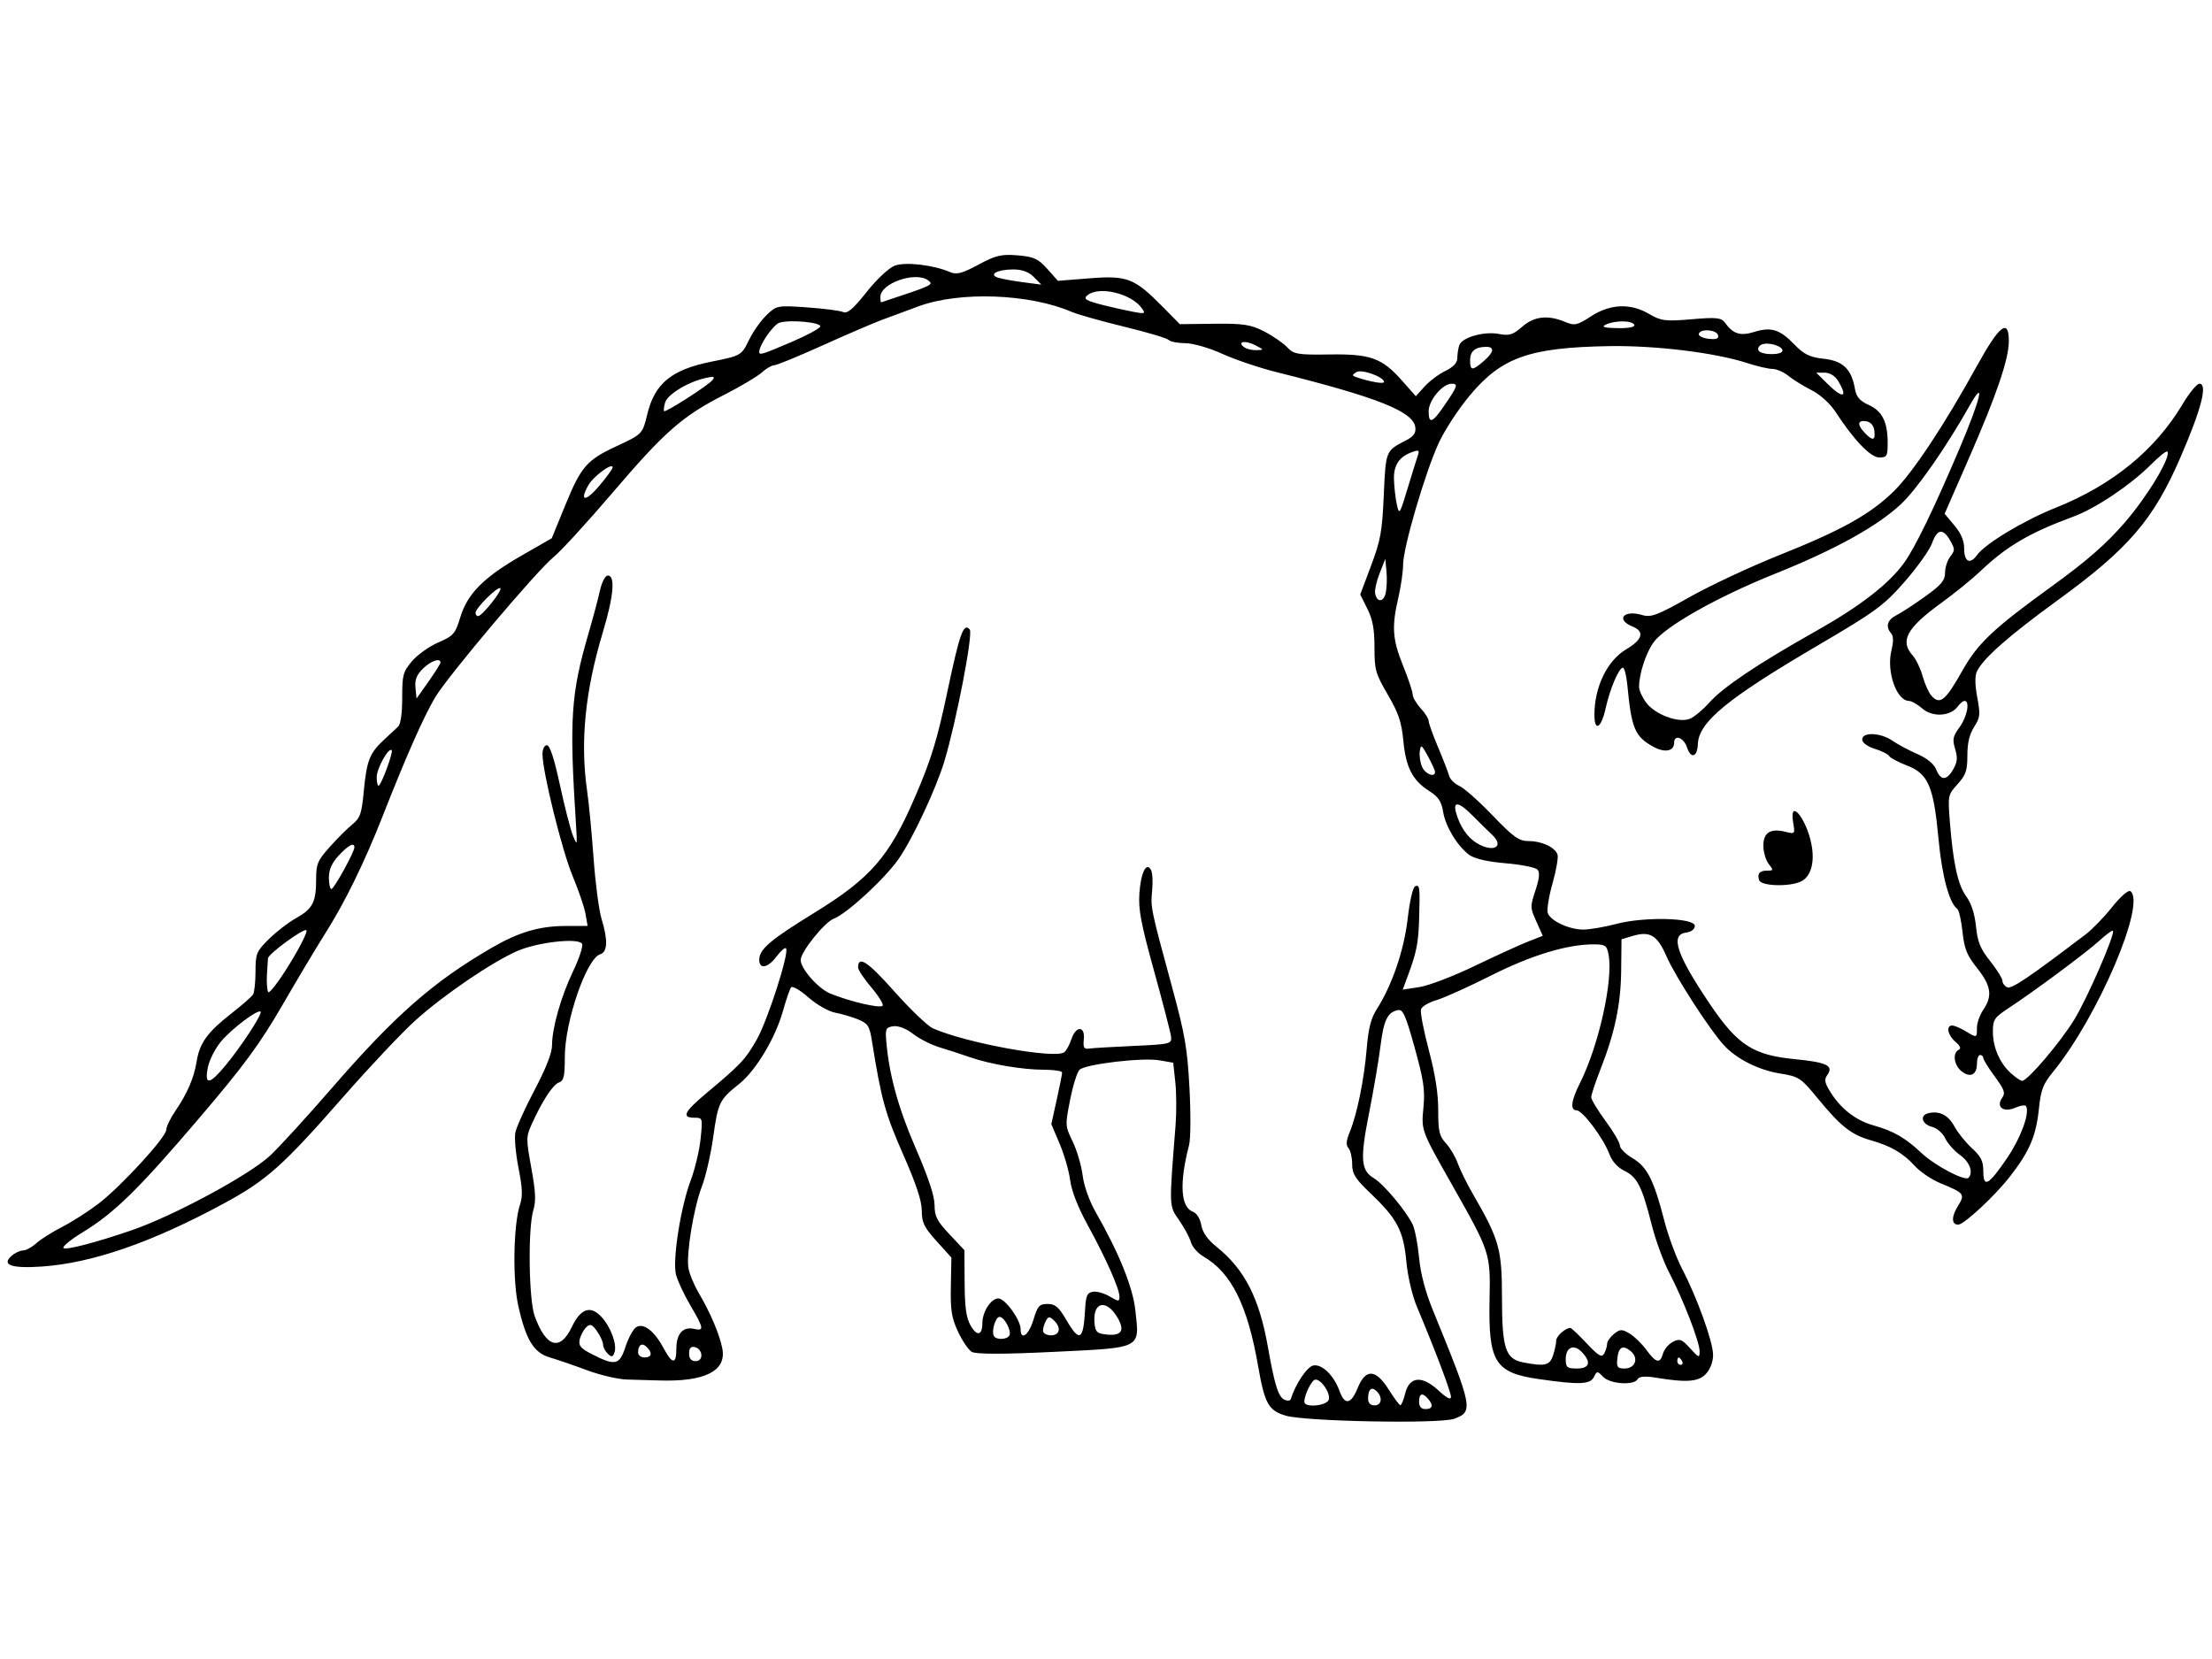 <?xml version="1.0" encoding="UTF-8" standalone="no"?>
<!-- Created with Inkscape (http://www.inkscape.org/) -->

<svg
   xmlns:dc="http://purl.org/dc/elements/1.1/"
   xmlns:cc="http://creativecommons.org/ns#"
   xmlns:rdf="http://www.w3.org/1999/02/22-rdf-syntax-ns#"
   xmlns:svg="http://www.w3.org/2000/svg"
   xmlns="http://www.w3.org/2000/svg"
   xmlns:sodipodi="http://sodipodi.sourceforge.net/DTD/sodipodi-0.dtd"
   xmlns:inkscape="http://www.inkscape.org/namespaces/inkscape"
   version="1.1"
   id="svg77"
   width="970.667"
   height="728"
   viewBox="0 0 970.667 728"
   sodipodi:docname="triceratops.svg"
   inkscape:version="0.92.4 (5da689c313, 2019-01-14)">
  <defs
     id="defs81" />
  <sodipodi:namedview
     pagecolor="#ffffff"
     bordercolor="#666666"
     borderopacity="1"
     objecttolerance="10"
     gridtolerance="10"
     guidetolerance="10"
     inkscape:pageopacity="0"
     inkscape:pageshadow="2"
     inkscape:window-width="1386"
     inkscape:window-height="867"
     id="namedview79"
     showgrid="false"
     inkscape:zoom="0.55425823"
     inkscape:cx="485.33334"
     inkscape:cy="364"
     inkscape:window-x="0"
     inkscape:window-y="0"
     inkscape:window-maximized="0"
     inkscape:current-layer="svg77" />
  <path
     style="fill:#000000;stroke-width:1.505"
     d="m 638.111,622.6 c 8.531,-3.208 8.266,-4.555 -9.442,-47.931 -3.207,-7.856 -5.295,-15.839 -5.951,-22.757 -0.556,-5.861 -1.797,-12.355 -2.758,-14.433 -2.7,-5.837 -12.737,-17.862 -17.077,-20.458 -5.75,-3.44 -6.114,-8.439 -2.092,-28.682 1.978,-9.955 4.22,-23.126 4.981,-29.269 1.418,-11.44 3.088,-14.881 7.673,-15.814 2.188,-0.445 3.38,2.231 7.331,16.462 3.939,14.188 4.579,18.492 3.874,26.066 -0.974,10.462 -1.178,9.91 12.817,34.628 16.409,28.98 16.605,29.579 16.182,49.529 -0.589,27.78 2.272,32.441 21.623,35.231 17.818,2.569 22.581,2.378 24.201,-0.97 1.283,-2.653 1.493,-2.653 4.026,0 3.023,3.165 13.61,3.86 15.141,0.994 0.644,-1.206 3.339,-1.413 8.126,-0.624 13.664,2.252 18.822,1.795 22.063,-1.955 1.818,-2.103 2.968,-5.39 2.897,-8.277 -0.144,-5.866 -7.102,-25.119 -13.5,-37.356 -2.605,-4.982 -6.144,-14.521 -7.864,-21.197 -4.645,-18.026 -7.544,-23.751 -13.938,-27.526 -3.067,-1.81 -5.576,-4.31 -5.576,-5.554 0,-1.244 -2.833,-6.102 -6.295,-10.795 -3.462,-4.693 -6.295,-9.386 -6.295,-10.429 0,-1.043 1.828,-6.561 4.063,-12.263 6.345,-16.191 8.92,-28.498 9.08,-43.388 l 0.146,-13.654 4.765,-1.429 c 7.743,-2.322 10.904,-0.436 14.989,8.938 3.852,8.84 19.179,32.541 25.271,39.077 5.612,6.021 15.159,10.803 24.589,12.317 8.227,1.321 9.155,1.932 16.414,10.809 10.034,12.272 14.794,16.057 23.18,18.429 9.016,2.551 14.324,5.64 19.559,11.379 2.349,2.575 7.385,5.964 11.191,7.531 10.637,4.378 10.907,4.742 7.556,10.186 -2.793,4.538 -2.704,7.99 0.205,7.99 2.574,0 16.084,-12.561 22.783,-21.183 8.578,-11.039 11.449,-17.789 12.677,-29.8 0.84,-8.222 1.804,-10.704 6.282,-16.185 19.554,-23.932 40.971,-74.073 33.823,-79.184 -0.875,-0.625 -4.338,2.393 -7.946,6.926 -3.518,4.419 -8.716,9.798 -11.55,11.953 -24.906,18.939 -32.618,24.152 -34.496,23.318 -1.173,-0.521 -2.132,-1.798 -2.132,-2.84 0,-1.041 -2.415,-4.925 -5.367,-8.63 -4.331,-5.437 -5.536,-8.38 -6.238,-15.246 -0.574,-5.604 -2.049,-10.128 -4.322,-13.254 -3.669,-5.045 -5.745,-14.62 -7.178,-33.102 -0.861,-11.102 -0.792,-11.425 3.42,-16.083 3.644,-4.03 4.298,-5.95 4.298,-12.609 0,-5.449 0.903,-9.268 2.947,-12.467 2.668,-4.176 2.8,-5.402 1.395,-12.981 -1.032,-5.569 -1.091,-9.364 -0.176,-11.343 2.63,-5.685 13.8,-15.537 35.623,-31.418 30.984,-22.548 41.85,-35.201 53.707,-62.547 9.175,-21.157 12.058,-32.345 8.335,-32.345 -1.127,0 -4.439,4.016 -7.361,8.924 -11.995,20.151 -30.843,35.558 -55.59,45.44 -14.102,5.632 -31.032,15.807 -34.618,20.806 -3.048,4.249 -5.66,3.019 -5.66,-2.666 0,-3.593 -1.317,-6.756 -4.294,-10.309 l -4.294,-5.126 10.536,-24.084 c 12.271,-28.051 17.636,-43.758 17.636,-51.636 0,-10.268 -4.12,-7.077 -14,10.844 -14.289,25.918 -28.134,46.806 -36.426,54.955 -10.269,10.093 -22.85,17.113 -50.321,28.081 -12.678,5.062 -30.387,13.347 -39.355,18.411 -14.084,7.954 -16.917,9.024 -20.803,7.859 -8.113,-2.433 -11.766,2.009 -4.172,5.072 5.373,2.167 4.357,5.744 -2.838,9.992 -8.292,4.895 -13.934,16.502 -13.934,28.668 0,7.776 2.971,6.029 4.952,-2.913 1.879,-8.479 5.805,-17.695 7.538,-17.695 0.675,0 1.558,3.46 1.962,7.688 1.816,19.008 3.313,22.547 11.425,27.001 4.981,2.735 9.093,1.974 9.093,-1.683 0,-3.887 4.2,-2.455 5.639,1.923 1.71,5.203 4.56,4.379 4.778,-1.382 0.368,-9.729 12.806,-19.949 52.934,-43.495 25.205,-14.79 28.743,-17.392 37.883,-27.865 5.545,-6.353 10.92,-13.919 11.946,-16.812 2.238,-6.314 4.843,-6.697 7.972,-1.172 2.141,3.781 2.144,4.307 0.032,7.006 -1.255,1.605 -2.283,4.799 -2.283,7.097 0,3.377 -1.676,5.381 -8.743,10.452 -4.808,3.451 -10.474,7.142 -12.589,8.203 -4.023,2.017 -4.896,4.992 -2.336,7.955 1.052,1.217 1.084,3.538 0.105,7.638 -2.203,9.23 2.298,22.013 7.75,22.013 1.066,0 3.749,1.549 5.962,3.442 4.494,3.844 12.346,3.308 15.477,-1.057 0.941,-1.312 2.263,-2.385 2.938,-2.385 2.46,0 1.141,6.936 -2.192,11.518 -2.956,4.065 -3.221,5.36 -1.953,9.568 1.163,3.861 0.996,5.696 -0.81,8.885 -2.869,5.066 -5.525,5.119 -7.482,0.15 -0.956,-2.427 -4.036,-4.961 -8.268,-6.801 -3.71,-1.613 -8.633,-4.24 -10.941,-5.837 -5.189,-3.591 -13.289,-3.927 -13.289,-0.551 0,1.386 2.293,3.08 5.536,4.09 3.045,0.949 5.885,2.378 6.311,3.176 0.426,0.798 3.931,2.664 7.787,4.146 9.349,3.593 11.72,9.1 13.863,32.197 1.515,16.334 4.715,28.222 8.283,30.774 0.69,0.494 1.698,4.998 2.239,10.009 0.813,7.526 1.936,10.307 6.458,15.983 6.13,7.695 6.787,12.161 2.677,18.207 -1.539,2.263 -2.798,5.838 -2.798,7.943 0,4.52 0.046,4.507 -5.086,1.41 -2.204,-1.33 -4.794,-2.422 -5.755,-2.428 -2.835,-0.016 -2.002,4.234 1.399,7.138 2.159,1.844 2.599,2.964 1.399,3.569 -2.738,1.381 -2.051,6.657 1.21,9.3 3.83,3.104 6.834,1.699 6.834,-3.196 0,-2.13 0.629,-3.873 1.399,-3.873 0.769,0 1.399,0.597 1.399,1.327 0,0.73 2.266,4.391 5.037,8.135 4.197,5.673 4.743,7.217 3.277,9.262 -2.904,4.048 0.496,6.692 5.689,4.424 2.294,-1.002 4.45,-1.3 4.79,-0.662 1.629,3.051 -2.317,13.851 -8.259,22.602 -8.24,12.135 -10.533,13.422 -10.533,5.912 0,-4.423 -1.004,-6.46 -4.962,-10.065 -2.729,-2.486 -6.198,-6.804 -7.709,-9.595 -2.695,-4.981 -6.603,-6.956 -11.459,-5.794 -3.868,0.926 -2.851,4.844 1.548,5.962 2.225,0.565 4.821,2.799 5.857,5.039 1.024,2.213 3.947,5.515 6.495,7.338 4.231,3.026 5.925,7.49 3.782,9.97 -1.478,1.71 -14.637,-5.185 -20.652,-10.82 -7.21,-6.755 -12.247,-9.652 -21.16,-12.171 -7.779,-2.198 -14.354,-7.319 -18.917,-14.735 -2.475,-4.021 -2.707,-5.36 -1.276,-7.356 2.913,-4.061 -0.198,-5.575 -14.287,-6.95 -18.33,-1.789 -25.095,-6.183 -37.247,-24.188 -14.628,-21.675 -17.539,-30.403 -10.455,-31.346 2.29,-0.305 3.847,-1.495 3.847,-2.94 0,-3.574 -22.054,-4.135 -34.436,-0.876 -5.214,1.372 -11.736,2.495 -14.494,2.495 -6.222,0 -14.471,-3.85 -15.61,-7.287 -0.47,-1.418 0.471,-7.252 2.092,-12.965 1.621,-5.713 2.609,-11.407 2.196,-12.652 -1.069,-3.223 -6.885,-5.94 -12.717,-5.94 -4.214,0 -6.683,-1.761 -15.803,-11.274 -5.945,-6.201 -12.496,-12.016 -14.559,-12.924 -2.063,-0.908 -4.093,-2.936 -4.512,-4.507 -0.419,-1.571 -2.606,-7.227 -4.861,-12.568 -2.255,-5.341 -4.099,-10.494 -4.099,-11.452 3e-4,-0.958 -1.573,-3.452 -3.497,-5.542 -1.923,-2.091 -3.497,-4.797 -3.497,-6.014 0,-1.217 -1.888,-6.887 -4.196,-12.598 -4.708,-11.652 -5.087,-17.058 -2.098,-29.942 1.136,-4.896 2.077,-11.451 2.092,-14.567 0.035,-7.454 9.607,-40.148 15.575,-53.201 2.593,-5.671 8.846,-15.218 13.895,-21.216 13.89,-16.498 26.041,-20.774 60.76,-21.381 20.477,-0.358 46.871,2.877 60.849,7.458 4.231,1.387 9.17,2.53 10.975,2.54 1.805,0.011 4.952,1.377 6.994,3.035 2.042,1.659 6.618,4.488 10.168,6.286 3.758,1.903 8.142,5.861 10.491,9.47 8.088,12.424 15.418,20.072 19.239,20.072 3.355,0 3.681,-0.567 3.681,-6.398 0,-9.213 -2.373,-13.959 -8.335,-16.668 -3.969,-1.804 -5.424,-3.524 -6.051,-7.154 -1.482,-8.572 -5.26,-12.191 -13.68,-13.1 -6.084,-0.657 -8.647,-1.902 -12.815,-6.224 -6.426,-6.663 -10.244,-7.861 -17.677,-5.546 -6.099,1.9 -9.278,0.901 -12.812,-4.026 -1.617,-2.254 -3.785,-2.481 -14.687,-1.535 -11.382,0.987 -13.426,0.734 -18.565,-2.3 -8.191,-4.835 -17.105,-4.488 -25.535,0.995 -6.124,3.983 -7.224,4.215 -11.496,2.428 -7.499,-3.138 -13.54,-2.43 -18.787,2.201 -3.928,3.467 -5.65,3.999 -10.116,3.126 -6.545,-1.279 -16.289,1.506 -17.443,4.986 -0.464,1.398 -0.843,3.93 -0.843,5.625 0,2.033 -1.787,3.947 -5.246,5.618 -2.885,1.394 -6.984,4.461 -9.108,6.815 l -3.862,4.28 -5.93,-6.717 c -8.887,-10.067 -13.923,-11.894 -31.987,-11.609 -13.792,0.218 -15.715,-0.104 -18.466,-3.095 -1.689,-1.836 -6.211,-4.964 -10.048,-6.951 -5.923,-3.067 -9.253,-3.585 -22.045,-3.43 l -15.068,0.183 -7.74,-7.837 c -12.193,-12.346 -15.426,-13.595 -31.815,-12.289 l -13.944,1.111 -4.678,-5.246 c -3.974,-4.456 -5.933,-5.351 -13.019,-5.944 -7.082,-0.593 -9.68,0.027 -17.208,4.103 -6.963,3.77 -9.605,4.478 -12.307,3.298 -7.274,-3.177 -19.759,-4.646 -24.407,-2.871 -2.571,0.982 -7.97,6.045 -12.365,11.597 -5.856,7.397 -8.42,9.579 -10.283,8.753 -1.365,-0.606 -8.483,-1.525 -15.818,-2.042 -12.999,-0.916 -13.451,-0.829 -17.83,3.435 -2.471,2.406 -5.881,7.232 -7.577,10.724 -3.386,6.971 -3.492,7.032 -16.574,9.662 -17.594,3.537 -24.905,9.569 -28.186,23.254 -2.034,8.484 -2.128,8.579 -13.779,13.994 -12.605,5.858 -15.265,8.915 -21.94,25.221 l -6.149,15.02 -13.347,7.665 c -16.561,9.51 -23.641,16.66 -26.809,27.068 -2.194,7.208 -3.003,8.132 -9.628,10.99 -3.978,1.716 -9.171,5.415 -11.54,8.218 -3.953,4.678 -4.307,6 -4.307,16.056 0,6.804 -0.663,11.587 -1.749,12.616 -0.962,0.912 -3.808,3.568 -6.326,5.903 -6.216,5.764 -7.515,9.085 -8.772,22.411 -0.946,10.026 -1.565,11.824 -5.055,14.664 -2.187,1.78 -6.652,6.237 -9.922,9.903 -5.333,5.979 -5.945,7.449 -5.945,14.268 0,9.957 -1.507,12.852 -8.825,16.951 -3.341,1.871 -8.702,6.005 -11.914,9.186 -5.448,5.395 -5.841,6.345 -5.861,14.154 -0.011,4.604 -0.484,9.154 -1.049,10.111 -0.565,0.957 -4.903,4.762 -9.64,8.455 -10.345,8.066 -13.83,12.879 -15.129,20.891 -1.19,7.338 -4.019,13.938 -9.322,21.748 -2.203,3.244 -4.005,6.971 -4.005,8.282 0,3.242 -19.799,24.848 -29.735,32.449 -4.429,3.388 -11.62,7.986 -15.98,10.217 -4.36,2.231 -9.476,5.466 -11.369,7.189 -1.893,1.723 -4.496,3.133 -5.784,3.133 -1.288,0 -3.564,1.079 -5.057,2.397 -4.526,3.995 0.008,5.584 13.311,4.665 22.228,-1.536 48.444,-10.638 80.112,-27.812 18.591,-10.082 25.673,-16.416 52.195,-46.684 11.572,-13.206 25.861,-28.343 31.753,-33.638 12.315,-11.065 33.216,-25.303 44.426,-30.265 8.909,-3.943 27.08,-5.986 28.562,-3.211 0.53,0.992 -1.219,6.362 -3.887,11.933 -5.362,11.198 -9.288,25.025 -9.288,32.713 0,3.214 -2.734,10.18 -7.651,19.491 -4.208,7.969 -8.014,16.401 -8.458,18.738 -0.444,2.336 0.193,9.331 1.414,15.543 1.732,8.809 1.874,12.335 0.647,16.025 -2.893,8.7 -3.322,32.837 -0.786,44.251 3.348,15.071 6.804,20.751 13.882,22.816 3.216,0.938 10.569,3.462 16.339,5.608 5.77,2.146 13.639,3.981 17.485,4.076 3.847,0.096 10.141,0.279 13.988,0.408 20.081,0.673 29.715,-4.115 27.897,-13.865 -1.147,-6.151 -5.182,-15.689 -10.396,-24.577 -2.089,-3.561 -4.117,-8.466 -4.506,-10.9 -1.007,-6.296 2.336,-26.538 5.913,-35.799 1.669,-4.321 3.901,-14.052 4.96,-21.625 2.132,-15.241 2.72,-16.447 11.36,-23.325 7.35,-5.851 15.955,-20.202 19.289,-32.165 1.364,-4.896 2.958,-9.508 3.543,-10.25 0.585,-0.741 3.984,1.232 7.554,4.384 3.57,3.153 8.837,6.173 11.704,6.711 2.868,0.538 7.417,1.872 10.11,2.965 4.289,1.739 5.039,2.88 6.05,9.203 4.13,25.821 5.875,32.188 13.674,49.885 5.784,13.126 8.252,20.565 8.252,24.877 0,5.206 0.998,7.259 6.493,13.35 l 6.493,7.198 -0.239,12.601 c -0.201,10.555 0.308,13.784 3.132,19.884 1.854,4.006 4.583,8.012 6.064,8.902 1.795,1.079 13.802,1.079 36.021,0 38.948,-1.891 37.599,-1.208 35.768,-18.123 -1.109,-10.247 -7.096,-25.098 -17.389,-43.132 -2.854,-5 -5.161,-11.488 -5.761,-16.199 -0.551,-4.322 -2.514,-10.991 -4.364,-14.82 -3.339,-6.912 -3.347,-7.042 -1.128,-18.33 1.229,-6.253 3.084,-12.184 4.121,-13.18 2.591,-2.488 27.566,-5.452 35.029,-4.157 l 6.085,1.056 0.926,8.575 c 0.509,4.716 0.557,13.237 0.105,18.934 -2.882,36.383 -2.929,35.137 1.598,41.656 2.283,3.287 4.599,7.612 5.148,9.612 0.549,2 2.999,4.801 5.444,6.224 12.338,7.181 19.385,21.332 24.084,48.359 2.827,16.261 4.535,19.303 12.08,21.521 8.787,2.583 67.757,3.669 73.894,1.361 z m -15.387,-7.506 c 0,-3.669 1.451,-4.148 3.917,-1.295 2.466,2.853 2.052,4.532 -1.119,4.532 -1.865,0 -2.798,-1.079 -2.798,-3.237 z M 609.375,609.735 c -5.653,-9.004 -10.109,-9.237 -13.579,-0.71 -2.96,7.274 -5.705,7.746 -7.986,1.374 -2.425,-6.773 -7.597,-11.852 -11.423,-11.218 -2.751,0.456 -7.927,8.136 -9.969,14.792 -0.22,0.719 -1.46,0.836 -2.754,0.262 -2.693,-1.196 -4.314,-6.347 -7.282,-23.14 -3.818,-21.601 -10.248,-34.114 -22.647,-44.068 -3.83,-3.075 -6.035,-6.228 -6.587,-9.419 -0.481,-2.784 -1.978,-5.218 -3.567,-5.802 -5.507,-2.022 -6.156,-12.475 -1.816,-29.242 0.721,-2.786 0.805,-13.608 0.194,-25.087 -0.934,-17.54 -1.94,-23.37 -7.672,-44.464 -9.37,-34.477 -9.43,-34.771 -8.699,-42.276 0.364,-3.733 0.142,-7.759 -0.493,-8.947 -2.042,-3.823 -4.485,1.094 -5.116,10.299 -0.48,6.998 0.687,13.161 6.412,33.875 3.85,13.926 7.207,26.877 7.462,28.779 0.446,3.335 -0.135,3.485 -16.323,4.218 -9.232,0.418 -18.045,0.941 -19.584,1.163 -2.292,0.331 -2.716,-0.401 -2.348,-4.047 0.607,-6.002 -3.498,-6.027 -5.468,-0.033 -0.798,2.43 -2.199,4.988 -3.113,5.684 -4.033,3.073 -42.971,-3.996 -57.614,-10.46 -2.308,-1.019 -9.97,-8.352 -17.026,-16.297 -11.579,-13.036 -15.846,-15.842 -15.846,-10.42 0,1.026 2.636,4.974 5.858,8.772 3.222,3.798 5.428,7.403 4.904,8.01 -1.082,1.252 -14.143,-1.783 -22.891,-5.321 -5.307,-2.146 -13.049,-10.905 -13.049,-14.763 0,-3.543 10.43,-16.551 14.524,-18.115 5.823,-2.224 22.679,-17.797 28.599,-26.424 6.176,-8.999 16.345,-30.757 19.916,-42.611 5.291,-17.564 12.705,-56.059 11.144,-57.865 -2.704,-3.129 -4.36,1.486 -9.857,27.483 -4.44,20.999 -7.006,29.368 -13.995,45.651 -11.395,26.551 -19.532,35.928 -44.476,51.263 -19.183,11.793 -24.041,15.94 -24.041,20.527 0,4.35 3.854,3.596 7.642,-1.496 1.821,-2.448 3.672,-4.034 4.114,-3.525 1.541,1.777 -8.008,31.513 -12.865,40.062 -4.974,8.756 -6.812,10.707 -22.321,23.703 -9.51,7.969 -10.753,10.57 -5.053,10.57 3.665,0 3.683,0.062 2.753,9.218 -0.515,5.07 -2.461,13.264 -4.324,18.208 -4.449,11.806 -8.086,35.058 -6.477,41.416 0.668,2.64 3.495,8.696 6.283,13.459 6.011,10.268 6.177,11.368 1.564,10.347 -4.811,-1.064 -7.686,2.192 -7.686,8.706 0,7.019 -1.788,6.93 -5.639,-0.281 -4.031,-7.547 -8.824,-11.197 -12.001,-9.139 -1.322,0.856 -3.438,4.738 -4.702,8.626 -2.617,8.049 -4.464,8.442 -14.811,3.146 -4.876,-2.496 -5.869,-3.704 -5.259,-6.402 0.413,-1.829 1.7,-4.236 2.859,-5.349 1.739,-1.67 2.568,-1.365 4.745,1.745 1.451,2.073 2.637,4.691 2.637,5.819 0,1.128 0.937,2.95 2.082,4.049 1.687,1.62 2.248,1.499 2.957,-0.64 1.153,-3.476 -1.653,-11.088 -5.714,-15.502 -4.813,-5.232 -9.152,-3.761 -13.047,4.424 -5.137,10.796 -11.309,8.955 -16.299,-4.863 -2.587,-7.163 -2.984,-38.422 -0.59,-46.369 1.231,-4.086 1.048,-8.016 -0.865,-18.564 -2.314,-12.759 -2.312,-13.638 0.052,-18.931 4.543,-10.175 9.328,-17.576 11.998,-18.556 2.22,-0.815 2.641,-2.592 2.641,-11.128 0,-15.662 9.527,-43.349 15.543,-45.169 3.239,-0.98 3.431,-6.201 0.574,-15.57 -1.137,-3.73 -2.705,-15.657 -3.483,-26.504 -0.778,-10.847 -2.047,-24.092 -2.82,-29.433 -3.129,-21.624 -0.933,-43.893 6.887,-69.838 4.708,-15.62 5.538,-24.844 2.236,-24.844 -1.23,0 -2.66,2.74 -3.59,6.879 -0.85,3.783 -3.034,11.977 -4.852,18.208 -7.855,26.919 -8.567,37.642 -5.589,84.162 0.597,9.329 0.544,9.52 -1.34,4.856 -1.079,-2.671 -3.654,-12.685 -5.722,-22.254 -2.519,-11.654 -4.401,-17.399 -5.699,-17.399 -1.12,0 -1.938,1.661 -1.938,3.937 0,7.678 8.581,42.358 13.243,53.52 2.603,6.231 5.144,13.697 5.647,16.59 l 0.915,5.26 -9.553,0.019 c -11.649,0.023 -20.666,2.684 -32.634,9.631 -25.519,14.811 -42.34,29.574 -69.941,61.385 -11.156,12.857 -23.43,26.281 -27.277,29.83 -9.332,8.611 -42.474,26.446 -60.849,32.745 -15.359,5.265 -28.431,8.684 -29.709,7.77 -0.764,-0.546 3,-3.665 8.363,-6.93 13.985,-8.515 24.492,-18.822 51.544,-50.565 19.299,-22.645 26.251,-32.1 36.092,-49.088 6.704,-11.572 14.967,-25.41 18.362,-30.752 9.031,-14.205 17.593,-31.66 25.835,-52.667 10.076,-25.682 17.804,-43.154 22.845,-51.649 5.536,-9.329 44.736,-55.762 52.012,-61.61 3.077,-2.473 14.723,-15.188 25.878,-28.255 22.888,-26.809 30.645,-33.605 49.07,-42.986 7.098,-3.614 14.468,-7.993 16.378,-9.731 1.91,-1.738 4.341,-3.16 5.402,-3.16 1.061,0 10.576,-3.902 21.143,-8.672 10.568,-4.769 22.361,-9.842 26.208,-11.272 3.847,-1.43 11.086,-4.111 16.087,-5.958 17.981,-6.639 48.535,-5.537 67.065,2.419 2.736,1.175 13.157,4.118 23.159,6.542 10.002,2.423 18.783,5.042 19.514,5.818 0.731,0.776 4.019,1.412 7.307,1.412 3.292,0 10.552,2.091 16.156,4.653 5.598,2.559 16.473,6.222 24.166,8.139 44.062,10.982 59.703,17.206 60.589,24.112 0.328,2.557 -0.738,4.033 -4.196,5.812 -8.834,4.543 -8.774,4.392 -9.647,23.983 -0.715,16.048 -1.393,19.812 -5.571,30.927 l -4.756,12.655 3.123,6.278 c 2.368,4.76 3.123,8.861 3.123,16.961 0,9.861 0.45,11.455 5.848,20.72 4.737,8.131 6.034,11.99 6.828,20.319 1.117,11.718 4.039,17.334 11.469,22.04 3.845,2.435 5.251,4.539 5.949,8.902 1.039,6.487 6.16,15.011 11.409,18.99 2.264,1.717 8.066,3.067 16.03,3.732 6.865,0.573 13.167,1.835 14.004,2.804 1.098,1.27 0.845,3.815 -0.906,9.12 -2.353,7.128 -2.34,7.554 0.4,13.637 l 2.829,6.279 -6.506,2.547 c -3.578,1.401 -14.109,6.209 -23.401,10.685 -9.292,4.476 -20.195,8.645 -24.229,9.264 l -7.335,1.126 2.337,-6.293 c 3.764,-10.136 4.572,-14.299 4.884,-25.164 0.392,-13.657 0.263,-14.689 -1.749,-13.914 -0.999,0.385 -2.386,6.389 -3.302,14.297 -1.613,13.918 -6.851,29.187 -13.67,39.85 -2.426,3.793 -3.571,8.336 -4.285,16.994 -1.107,13.436 -4.201,28.718 -7.409,36.594 -1.634,4.013 -1.781,5.818 -0.584,7.202 0.878,1.016 1.597,4.162 1.597,6.991 0,4.293 1.328,6.408 8.038,12.8 11.717,11.161 14.45,16.348 15.732,29.861 0.638,6.728 2.56,14.966 4.653,19.945 8.019,19.076 14.94,37.391 14.94,39.535 0,1.485 -1.897,0.516 -5.438,-2.777 -7.251,-6.742 -12.798,-6.264 -14.653,1.263 -0.713,2.893 -1.677,5.216 -2.143,5.161 -0.466,-0.054 -2.762,-3.15 -5.103,-6.879 z m -9.033,4.01 c 0,-4.111 1.491,-5.433 3.718,-3.295 2.795,2.684 2.269,6.262 -0.92,6.262 -1.78,0 -2.798,-1.079 -2.798,-2.967 z m -27.977,1.425 c 0,-3.182 3.309,-9.787 4.904,-9.787 2.674,0 6.699,6.135 5.801,8.841 -0.908,2.739 -10.705,3.605 -10.705,0.946 z m 137.342,-18.969 c 0.531,-5.185 2.432,-6.208 5.972,-3.213 3.547,3.001 1.873,7.539 -2.781,7.539 -3.117,0 -3.571,-0.616 -3.191,-4.326 z m -22.638,0.229 c 0,-5.256 3.522,-6.822 7.046,-3.132 4.268,4.469 3.447,7.229 -2.15,7.229 -4.306,0 -4.896,-0.494 -4.896,-4.097 z m 48.959,0.86 c 0,-0.89 0.278,-1.618 0.617,-1.618 0.339,0 1.006,0.728 1.481,1.618 0.475,0.89 0.198,1.619 -0.617,1.619 -0.815,0 -1.481,-0.728 -1.481,-1.619 z m -67.558,0.568 c -7.888,-1.508 -9.378,-6.093 -9.378,-28.865 0,-20.703 -1.248,-25.159 -12.475,-44.535 -2.837,-4.896 -5.962,-11.197 -6.945,-14.002 -0.983,-2.805 -3.31,-6.756 -5.172,-8.779 -2.927,-3.182 -3.385,-5.145 -3.385,-14.527 0,-7.441 -1.303,-15.745 -4.148,-26.438 -2.281,-8.574 -3.812,-16.602 -3.402,-17.838 0.41,-1.237 3.469,-3.042 6.798,-4.011 3.329,-0.97 14.067,-5.808 23.863,-10.751 17.622,-8.893 33.421,-13.709 44.97,-13.71 5.23,-2.5e-4 5.92,0.46 6.664,4.451 2.107,11.295 -4.291,40.011 -12.596,56.531 -3.84,7.639 -4.341,11.851 -1.41,11.851 2.572,0 11.759,12.23 14.274,19.002 1.244,3.349 3.679,6.082 6.738,7.56 5.574,2.695 7.73,6.968 11.914,23.611 1.678,6.676 5.141,16.145 7.696,21.041 6.168,11.822 13.343,30.382 13.343,34.515 0,3.05 -0.334,2.945 -4.17,-1.307 -3.618,-4.01 -4.621,-4.385 -7.572,-2.829 -1.871,0.986 -3.814,3.295 -4.317,5.129 -1.257,4.584 -3.086,4.187 -7.278,-1.578 -1.965,-2.703 -5.293,-5.943 -7.395,-7.2 -3.323,-1.988 -4.214,-1.968 -6.828,0.15 -1.653,1.34 -3.016,3.305 -3.028,4.368 -0.011,1.062 -0.596,2.983 -1.299,4.267 -1.03,1.884 -2.508,1.024 -7.641,-4.451 -3.5,-3.733 -6.734,-6.787 -7.186,-6.787 -2.223,0 -6.234,3.614 -6.234,5.616 0,1.246 -0.614,4.134 -1.364,6.417 -1.456,4.431 -3.517,4.921 -13.038,3.101 z M 302.392,593.935 c 0,-2.316 0.753,-3.188 2.432,-2.814 3.646,0.812 4.053,6.169 0.468,6.169 -2.002,0 -2.9,-1.039 -2.9,-3.356 z m -22.381,-0.421 c 0,-3.359 1.656,-4.466 3.718,-2.485 2.711,2.604 2.307,4.643 -0.92,4.643 -1.539,0 -2.798,-0.971 -2.798,-2.158 z m 156.119,-7.272 c -1.134,-2.123 0.713,-8.373 2.474,-8.373 2.111,0 5.393,6.177 4.335,8.158 -1.016,1.902 -5.827,2.054 -6.809,0.215 z m 44.173,-5.5 c -0.959,-9.628 5.308,-10.985 10.27,-2.223 3.056,5.397 1.515,7.726 -4.715,7.126 -4.402,-0.425 -5.177,-1.109 -5.555,-4.903 z m -12.461,-1.66 c -3.195,-5.504 -4.82,-6.879 -8.136,-6.879 -3.619,0 -4.403,0.87 -6.198,6.879 -2.02,6.761 -5.638,9.455 -5.638,4.199 0,-4.11 -6.806,-13.505 -9.784,-13.505 -3.203,0 -7.002,5.851 -7.002,10.785 0,5.499 -2.396,5.995 -5.184,1.072 -1.911,-3.374 -2.532,-7.843 -2.606,-18.734 l -0.096,-14.303 -6.548,-6.956 c -5.49,-5.832 -6.548,-7.905 -6.548,-12.827 0,-3.939 -2.724,-12.147 -8.275,-24.94 -7.739,-17.834 -11.769,-32.575 -12.953,-47.392 -0.405,-5.07 -0.068,-5.716 3.22,-6.157 2.156,-0.289 5.715,1.111 8.619,3.391 2.721,2.136 7.992,4.8 11.715,5.919 3.722,1.119 9.601,3.028 13.063,4.242 8.859,3.106 23.064,5.526 32.523,5.541 4.424,0.006 8.049,0.558 8.055,1.226 0.007,0.668 -1.055,6.033 -2.36,11.922 l -2.372,10.708 3.682,8.714 c 2.025,4.793 4.096,11.991 4.601,15.997 0.579,4.586 3.386,11.778 7.582,19.422 8.048,14.663 14.034,28.119 14.034,31.549 0,2.276 -0.421,2.271 -4.291,-0.044 -2.36,-1.412 -5.665,-2.341 -7.344,-2.065 -2.549,0.42 -3.118,1.704 -3.447,7.786 -0.741,13.683 -2.426,14.586 -8.309,4.451 z m -10.159,4.856 c 0.011,-1.113 0.593,-3.069 1.292,-4.347 1.053,-1.926 1.648,-1.961 3.476,-0.206 3.349,3.216 2.688,6.576 -1.292,6.576 -1.923,0 -3.487,-0.91 -3.476,-2.023 z m 424.683,-113.034 c -4.91,-4.468 -7.854,-11.337 -7.854,-18.321 0,-5.082 0.696,-6.134 6.644,-10.034 11.304,-7.413 34.344,-24.515 40.063,-29.739 2.993,-2.734 5.674,-4.702 5.957,-4.374 1.127,1.304 -11.262,29.765 -17.023,39.105 -6.215,10.078 -20.411,26.743 -22.779,26.743 -0.712,0 -2.965,-1.521 -5.008,-3.38 z M 91.208,468.422 c 0.629,-3.224 3.232,-8.356 5.785,-11.404 4.73,-5.647 16.286,-14.338 17.381,-13.072 0.827,0.957 -8.387,15.078 -15.309,23.46 -7.153,8.662 -9.404,8.953 -7.857,1.016 z m 25.921,-40.744 c 0.179,-3.297 0.392,-6.534 0.472,-7.192 0.237,-1.944 15.239,-12.945 16.803,-12.322 0.788,0.314 -2.457,6.917 -7.211,14.673 -4.755,7.756 -9.037,13.367 -9.517,12.469 -0.48,-0.898 -0.726,-4.331 -0.546,-7.628 z m 27.196,-42.571 c 0,-3.524 1.292,-6.412 4.344,-9.711 4.199,-4.538 6.846,-5.915 6.846,-3.56 0,2.048 -8.957,18.287 -10.087,18.287 -0.607,0 -1.103,-2.257 -1.103,-5.015 z M 648.041,369.974 c -4.136,-2.475 -7.469,-7.383 -9.123,-13.435 -1.43,-5.232 1.374,-4.631 7.547,1.619 2.858,2.893 6.58,6.554 8.272,8.136 5.642,5.273 0.599,8.046 -6.696,3.681 z M 165.307,340.976 c 0,-3.771 5.292,-13.248 6.571,-11.768 0.784,0.907 -4.672,15.596 -5.793,15.596 -0.428,0 -0.778,-1.723 -0.778,-3.828 z m 458.777,-4.348 c -0.845,-1.826 -1.318,-4.922 -1.051,-6.879 0.441,-3.237 0.764,-3.047 3.58,2.107 1.702,3.116 3.097,6.211 3.1,6.879 0.011,2.603 -4.175,1.036 -5.629,-2.107 z m 98.306,-28.275 c -1.731,-2.306 -3.144,-5.426 -3.14,-6.934 0.016,-5.715 3.026,-14.958 6.367,-19.552 5.096,-7.008 27.881,-19.876 53.216,-30.055 26.561,-10.671 45.093,-20.93 55.463,-30.705 6.962,-6.562 19.802,-24.981 29.831,-42.795 7.344,-13.044 5.132,-3.564 -4.396,18.847 -11.096,26.098 -19.28,42.975 -24.111,49.72 -6.665,9.307 -19.299,19.105 -38.743,30.047 -25.469,14.332 -40.784,24.609 -46.861,31.446 -2.693,3.029 -6.47,6.181 -8.393,7.004 -4.845,2.072 -15.261,-1.731 -19.234,-7.023 z m 125.058,-3.188 c -1.147,-1.327 -2.849,-5.151 -3.783,-8.497 -0.933,-3.346 -2.873,-7.387 -4.309,-8.98 -5.75,-6.374 -2.736,-12.007 12.261,-22.917 6.053,-4.403 13.838,-10.709 17.3,-14.012 11.569,-11.039 21.568,-16.915 41.023,-24.109 9.78,-3.616 25.007,-13.837 33.938,-22.781 3.575,-3.58 6.803,-6.159 7.174,-5.73 1.83,2.117 -8.531,19.441 -18.553,31.023 -8.29,9.58 -16.812,17.035 -32.183,28.151 -25.54,18.47 -32.461,24.999 -39.176,36.954 -7.495,13.344 -9.913,15.269 -13.691,10.897 z M 185.545,293.456 c 3.424,-3.408 7.739,-4.935 7.739,-2.739 0,0.518 -2.361,4.285 -5.246,8.371 l -5.246,7.429 -0.473,-4.69 c -0.351,-3.48 0.481,-5.64 3.225,-8.371 z M 208.671,268.902 c 0,-2.075 9.925,-11.883 10.892,-10.763 0.908,1.05 -8.02,12.214 -9.768,12.214 -0.618,0 -1.124,-0.653 -1.124,-1.451 z m 394.743,-8.64 c -0.234,-1.397 0.677,-5.342 2.025,-8.768 l 2.451,-6.228 0.526,5.484 c 0.289,3.016 0.142,7.256 -0.328,9.421 -0.916,4.221 -3.971,4.28 -4.674,0.09 z m 8.285,-49.947 c -0.178,-6.261 2.302,-9.934 8.089,-11.98 2.894,-1.023 3.213,-0.769 2.304,1.832 -0.58,1.661 -2.256,7.025 -3.724,11.921 -4.219,14.07 -4.363,14.304 -5.491,8.902 -0.557,-2.671 -1.088,-7.474 -1.179,-10.674 z m -353.488,2.563 c 2.223,-3.925 10.61,-10.069 10.61,-7.773 0,0.657 -2.669,4.34 -5.93,8.186 -6.01,7.085 -8.787,6.84 -4.679,-0.413 z m 560.109,-22.892 c -3.464,-3.627 -3.22,-5.748 0.589,-5.122 2.023,0.332 3.307,1.819 3.594,4.159 0.531,4.327 -0.7,4.61 -4.184,0.963 z m -191.4,-9.537 c 0,-4.772 6.091,-12.061 10.079,-12.061 3.034,0 2.676,1.011 -3.579,10.116 -4.895,7.124 -6.499,7.605 -6.499,1.946 z m -335.082,-3.739 c 0.978,-3.564 9.857,-9.019 17.548,-10.78 3.877,-0.888 4.55,-0.703 3.236,0.889 -1.961,2.375 -20.505,14.274 -21.199,13.603 -0.263,-0.254 -0.076,-1.924 0.414,-3.712 z m 509.988,-8.388 -4.843,-4.79 h 3.715 c 2.253,0 4.572,1.416 5.892,3.597 4.511,7.451 2.16,8.04 -4.764,1.193 z M 595.568,165.646 c -2.385,-0.785 -2.428,-1.041 -0.402,-2.354 2.24,-1.451 12.17,2.084 12.17,4.332 0,0.961 -5.808,-0.016 -11.768,-1.978 z m 49.537,-7.606 c 0,-3.947 2.303,-5.838 7.109,-5.838 3.779,0 3.334,2.405 -1.164,6.288 -4.996,4.313 -5.945,4.241 -5.945,-0.45 z m 126.588,-4.231 c -0.479,-0.896 0.115,-2.067 1.319,-2.602 2.821,-1.253 9.178,0.579 9.178,2.645 0,2.095 -9.376,2.057 -10.497,-0.042 z m -438.526,0.607 c 0,-3.056 6.266,-12.058 8.933,-12.833 4.854,-1.41 18.41,-0.104 17.82,1.717 -0.288,0.89 -5.954,3.937 -12.589,6.771 -12.994,5.549 -14.163,5.908 -14.163,4.345 z m 212.822,-2.037 c -3.324,-2.437 0.333,-3.186 4.696,-0.962 4.087,2.084 4.106,2.143 0.699,2.246 -1.923,0.059 -4.351,-0.519 -5.395,-1.285 z m 199.482,-5.842 c 0.52,-2.405 7.711,-1.961 8.426,0.52 0.447,1.551 -0.674,1.996 -4.08,1.619 -2.583,-0.286 -4.539,-1.248 -4.346,-2.139 z m -40.916,-4.046 c 3.907,-1.943 11.552,-1.943 12.589,0 0.541,1.013 -2.178,1.576 -7.261,1.505 -5.833,-0.082 -7.337,-0.506 -5.328,-1.505 z m -219.616,-8.403 c -8.631,-2.14 -9.913,-2.948 -7.493,-4.722 5.3,-3.885 19.055,-0.466 23.597,5.866 1.736,2.421 1.406,2.57 -3.599,1.628 -3.031,-0.571 -8.658,-1.818 -12.505,-2.772 z m -98.617,-3.759 c 0,-6.023 15.373,-11.398 20.943,-7.322 2.64,1.932 2.168,2.153 -20.593,9.658 -0.192,0.064 -0.35,-0.988 -0.35,-2.336 z m 51.973,-8.373 c -4.82,-1.371 -0.912,-3.686 6.273,-3.717 3.878,-0.017 6.881,1.08 9.092,3.32 l 3.302,3.345 -7.694,-1.008 c -4.231,-0.554 -9.17,-1.427 -10.974,-1.941 z m 351.958,264.871 c 4.371,-2.032 6.189,-8.366 4.66,-16.238 -2.274,-11.713 -9.976,-20.815 -8.016,-9.473 0.834,4.824 0.73,4.948 -3.291,3.926 -6.65,-1.69 -9.81,0.257 -9.81,6.046 0,2.763 1.042,6.356 2.315,7.983 2.169,2.773 2.14,2.96 -0.466,2.96 -3.509,0 -4.661,1.309 -3.701,4.205 0.865,2.609 13.117,3.005 18.309,0.592 z"
     id="path87"
     inkscape:connector-curvature="0"
     sodipodi:nodetypes="cscccsccsssssccsscssssscscscccccssccsscssccccssccsssccsssscscsscssssssccssssccsccsccccsccscsccsccccccscccscccssccsccsssscccssccsccccccscsscssscscsccccccssscccsscccsssssccccsccccscsscccsccsccscsssccscssssssscscccsccsscscccccccscscscssssscssscssscsccscccssssscccsscccccsscccscccccccsscccssssccccccscccssscscscsscccccsccsscsscssssccccscsccsssccccccscccscccccssccssscssccsscsccsscscsssssscsccssscsssscsccscccssccccssscccsccccccsscsscccsccsccsssssscscsscscssssssscscccscccsssssccccscccccccsssscccscsssssscscccccccsssssscccsscccccccscccssccscccccsccssccssccccscsccccsssssssccssscssccccccscsssscscccccccccscsssccsccccssssccccccccccsccsscsccscsscscccccccsccccscssssccsccssssssscsccccsccsscccssccsccccccssccssscs" />
</svg>
